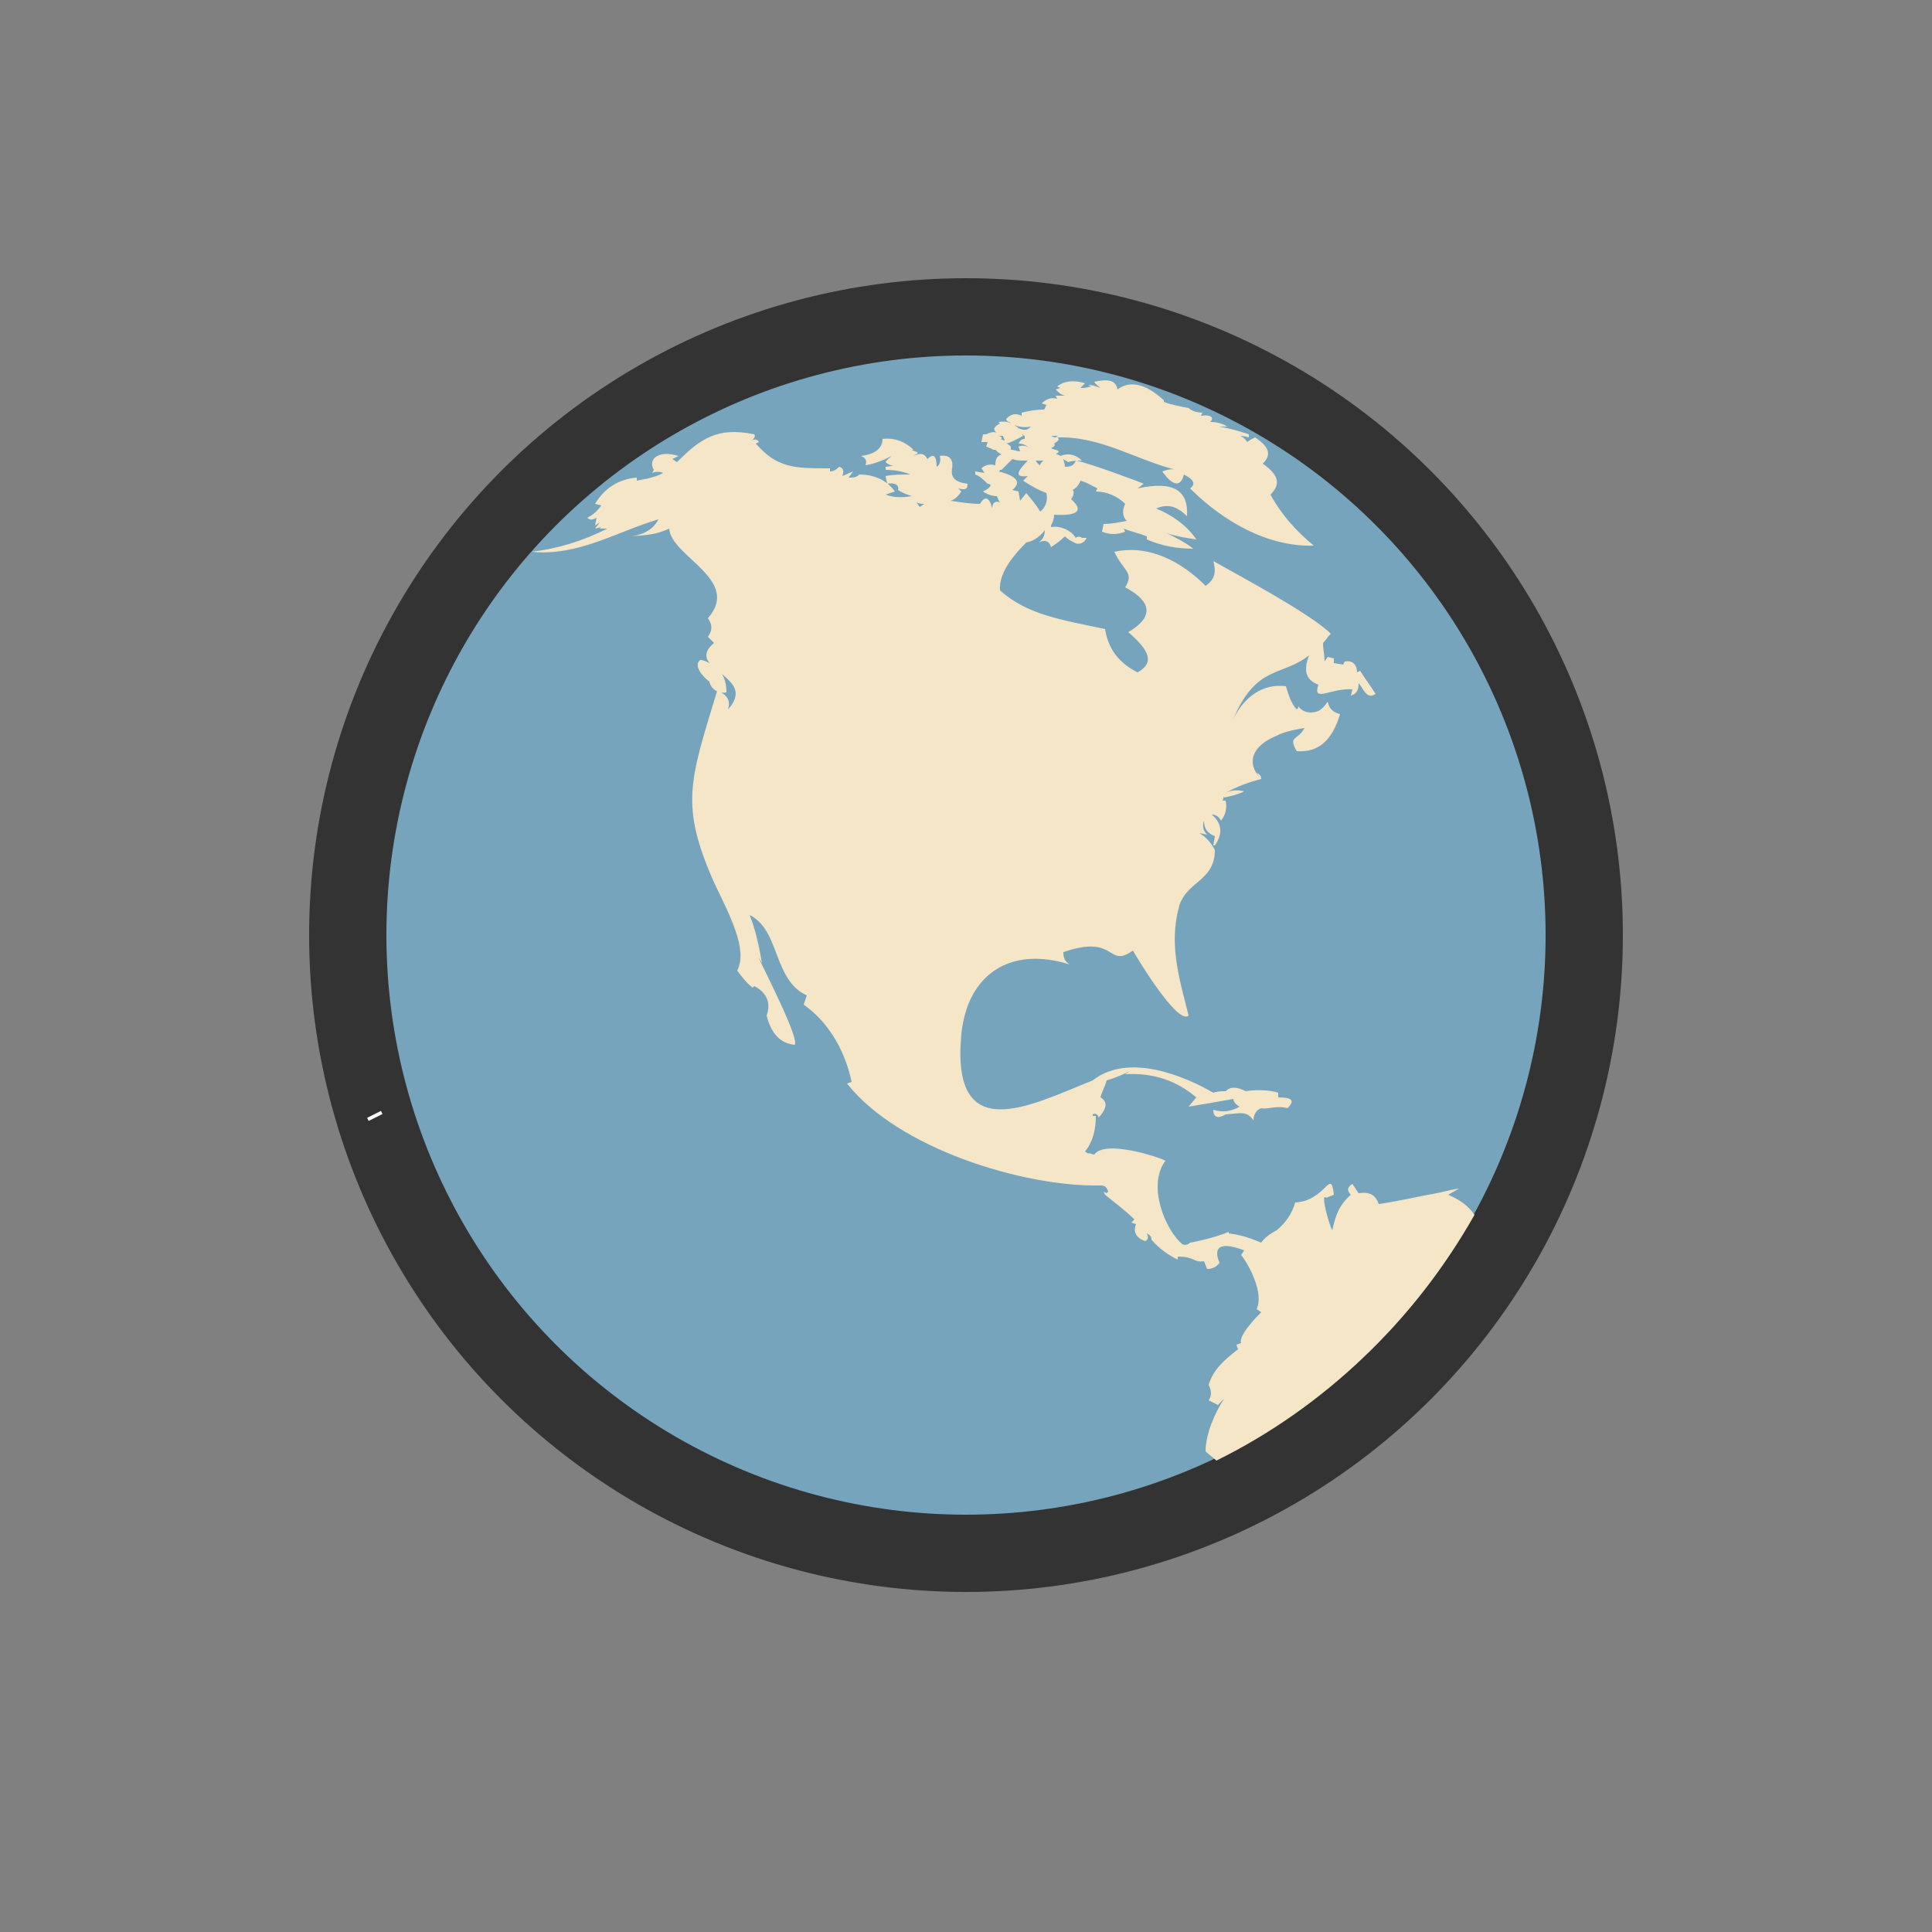 <?xml version="1.0" encoding="utf-8"?><svg xml:space="preserve" viewBox="0 0 100 100" y="0" x="0" xmlns="http://www.w3.org/2000/svg" id="圖層_1" version="1.1" width="200px" height="200px" xmlns:xlink="http://www.w3.org/1999/xlink" style="width:100%;height:100%;background-size:initial;background-repeat-y:initial;background-repeat-x:initial;background-position-y:initial;background-position-x:initial;background-origin:initial;background-image:initial;background-color:rgb(255, 255, 255);background-clip:initial;background-attachment:initial;animation-play-state:paused" ><rect x="0" y="0" width="100" height="100" fill="#808080" stroke="none"/><g class="ldl-scale" style="transform-origin:50% 50%;transform:rotate(0deg) scale(0.8, 0.8);animation-play-state:paused" ><circle stroke-width="5" stroke="#333" fill="#77a4bd" r="40" cy="48" cx="50" style="stroke:rgb(51, 51, 51);fill:rgb(119, 164, 189);animation-play-state:paused" ></circle>
<path stroke="#fff" fill="#f8eaec" d="M11.7 59.6h0l.1.2h0l-.1-.2z" style="stroke:rgb(255, 255, 255);fill:rgb(248, 234, 236);animation-play-state:paused" ></path>
<path fill="#f5e6c8" d="M60.8 56.9z" style="fill:rgb(245, 230, 200);animation-play-state:paused" ></path>
<path fill="none" d="M54.7 17.6c0-.1.1-.2.2-.3-.2 0-.3.1-.5.1.1 0 .2.1.3.2z" style="animation-play-state:paused" ></path>
<path fill="none" d="M52 15.7s.1 0 0 0c.1 0 0 0 0 0z" style="animation-play-state:paused" ></path>
<path fill="none" d="M51.9 18.1s0-.1 0 0c0-.1 0 0 0 0z" style="animation-play-state:paused" ></path>
<path fill="none" d="M53 16.5c.2 0 .4 0 .6.1l-.1-.3c.2-.1.5-.1.7.1-.2-.2-.4-.3-.7-.3.1-.2.2-.3.4-.3v-.2c-.1 0-.2-.1-.2-.1l.1.1c-.4.2-.7.5-1 .4.1.1.2.1.3.2l-.1.3z" style="animation-play-state:paused" ></path>
<path fill="none" d="M26.4 21.7l.1-.1-.5.1.2-.4-.2.2.3-.3c-.2.2-.5.2-.6 0 .4-.2.7-.5.9-.8l-.4-.1c.6-1 1.6-1.6 2.7-1.7v.2l.5-.1c.1 0 .9-.3 1.2-.4-.2-.1-.5-.1-.7 0l.1-.3c-.4-.8.3-1.3 1.6-.9l-.4.2.3.2c1.5-1.5 2.7-2.3 5-1.8.1.2.1.3-.2.4.2-.1.3-.1.5.1l-.2.1C38 18 39.1 18 41.4 18v.2c.3 0 .5-.1.6-.3.2.1.3.3.2.6l.7-.3-.3.4c.3 0 .5 0 .7-.2 1 .1 1.7.4 2.3 1.1l-.6.2c.6.2 1.2.2 1.7.1-.3-.1-.6-.2-.9-.4 0-.4-.2-.5-.7-.4l-.1-.5c.6 0 1.1-.1 1.6-.1-.5-.2-1.1-.3-1.6-.3v-.2l.8-.1c-.3 0-.6-.1-.8-.2.1-.2.3-.3.4-.4-.5.3-1 .5-1.7.6.1-.3 0-.5-.3-.6.9-.1 1.4-.5 1.4-1.1.8-.1 1.5.2 2 .7h-.1c.1 0 .3.1.4.2l-.3.2c.4-.3.8-.2.9.2.5-.4.7-.3.6.5.3-.2.4-.4.2-.7.6-.1.8.2.8.8-.1.6.2.9 1 1 0 .3-.2.4-.6.3l.2.2c-.2.3-.4.5-.7.6.6.1 1.2.1 1.9.2.4-.5.7-.5.8.3 0-.4.2-.6.5-.4 0-.1-.1-.3-.2-.4-.3 0-.6-.1-.9-.3.2-.1.4-.2.5-.4-.1 0-.1 0-.2-.1-.2-.3-.5-.5-.8-.6v-.2l.6.1-.4-.5c.3-.3.6-.3.9-.2-.1-.4.1-.7.4-.7-.1-.1-.2-.2-.4-.3-.1 0-.2-.1-.3-.1-.1 0-.2 0-.3-.1l.1-.3H51l.1-.4h.2c.2-.2.4-.2.7-.1-.3-.2-.2-.4.2-.6h-.1c.5-.1 1 .1 1.4.5l-.1-.1c.3.2.6.1.8-.1-.5.1-1 0-1.4-.3-.1 0-.2-.1-.2-.2.3-.3.7-.4 1-.2v-.2c.5-.2 1-.2 1.4-.2l.2-.2-.3-.1c.3-.3.6-.4 1-.3l-.1-.2h.7c-.3-.1-.5-.2-.7-.4l.3-.1-.2-.1c.5-.4 1.2-.4 1.8-.2l-.3.3c.3-.1.3-.1.7-.1l-.2-.1c.3 0 .6.1.8.2-.2-.1-.3-.3-.4-.4.9-.2 1.4 0 1.5.5.8-.6 1.8-.4 3 .7v.1c.4.2 1 .4 1.6.4.2.1.6.3.9.3l-.1.2c.7-.1.9.1.6.4.4 0 .8.1 1.1.3h-.5c.6.1 1.3.3 1.9.5v.2c-.3-.1-.7-.1-1-.2.4.1.7.2.9.5.2-.1.3-.2.5-.3.9.5 1 1.1.5 1.7 1 .7 1.1 1.3.5 2 .7 1.3 1.6 2.4 2.8 3.3-3 .1-5.9-1.6-8-3.7.3-.4.2-.7-.4-.9-.2.8-.7.7-1.4-.2.3-.1.6-.1.9-.1-2.5-.6-4.9-2.3-7.7-2.1.1.1.1.2-.2.4.1.2 0 .3-.2.3.2 0 .4.1.5.2-.1.1-.2.1-.2.2.1 0 .2 0 .3.1.5-.1 1.1 0 1.4.3-.3 0-.6 0-.9.1-.1 0-.2-.1-.3-.2.1.1.1.3.1.5.3 0 .5-.2.7-.4.6.1 4.2 1.4 4.4 1.5l-.4.3c2.3-.4 3.3.2 3.2 1.8-.6-.7-1.3-.8-2-.5 1 .4 1.9 1.1 2.6 2-.6-.1-1.3-.2-1.9-.4.6.3 1.2.6 1.7 1-1 0-2-.2-3-.6v-.2c-.5-.2-1-.3-1.5-.5l.1.2c-.5.2-1 .2-1.5 0l.1-.5c.5 0 1-.1 1.5-.2-.3-.3-.4-.7-.1-1.1-.5-.5-1.2-.8-1.9-.8l.1-.2c-.4-.2-.7-.4-1.1-.5-.1.2-.3.4-.5.6.1.2.1.4-.1.6.8.7.4 1.1-1.1 1 0 .3-.1.5-.2.7v.1c.6-.1 1.3.2 1.6.7.2-.1.3-.1.4 0h.3c-.2.3-.5.5-.8.3-.2 0-.4-.2-.6-.4-.2.3-.5.5-.9.7-.1-.4-.4-.5-.8-.3.3-.2.4-.5.4-.8-.3.4-.7.6-1.2.8-.6.7-1.7 1.9-1.7 3.1 1.8 1.5 4 1.9 6.8 2.5.2 1.3.8 2.2 2.1 2.8 1-.5.8-1.4-.6-2.6 1.7-1 1.5-2.1-.2-2.9.6-1-.1-1.1-.7-2.3 2.3-.5 4.5.6 5.9 2.2.5-.4.7-.9.5-1.6 1.4.8 6.4 3.4 7.6 4.7-.2.2-.3.4-.5.6.1.4.1.8.1 1.2l.2-.3.4.1v.3l.6.1.1-.2c.6-.1.8.1.8.7l.3-.2c.3.5.7 1 1 1.5-.6.4-.8-.4-1.1-.7 0 .4-.1.7-.5.8l.1-.4c-1.3 0-2.6.9-2.2-.3-.8-.3-1-.9-.6-1.9-1.8 1.4-3.4.6-4.9 4.1.7-1.4 1.8-2.2 3.4-2.1.2.6.4 1.1.7 1.5 0-.1 0-.1.1-.2.4.4.8.5 1.3.3.2-.1.4-.3.6-.6.1.4.4.7.8.8-.5 1.7-1.5 2.5-2.8 2.4-.6-1 .1-.7.5-1.5-.5.1-1.1.2-1.6.4l.2.2c-1.6.7-1.8 1.8-1.1 2.7l-.2-.3c.2.1.3.2.3.4-.8.2-1.6.5-2.3.9.4-.2.8-.3 1.2-.1-.4.2-.9.4-1.3.4v-.1l-.2.1h.2c.1.5 0 .9-.3 1.3-.1-.2-.3-.4-.6-.4.6.6.6 1.2.2 2h-.1l.1-.6c-.4-.2-.7-.5-.7-1-.1.3 0 .6.2.9l-.5-.1c.5.3.8.7 1 1.1-.1 2-1.8 2-2.3 3.6-.8 2.5 0 4.6.6 7.1-.7.7-3.4-4-3.6-4.2-1.7 1.2-1-1.1-4.5.1 0 .3.1.6.4.8-3.8-1.2-6.6.6-7 4.5-.7 7.4 4.5 4.7 8.5 3 2.3-1.8 5.9-.3 7.8.8.3-.1.6-.1.8-.1.2-.3.7-.3 1.3 0 .6-.1 1.5-.1 2.1.1v.3c.9 0 1 .2.6.7-.6-.2-1.3.1-1.7 0-.3.1-.5.4-.5.8-.4-.6-.7-.5-1.8-.4-.5.3-.8.2-.8-.3.6.2 1.3.1 1.7-.2-.3-.1-.4-.3-.4-.5-.6.1-1.1.2-1.7.3l-1.2.2.5-.6c-1.3-1.1-2.8-1.6-4.6-1.5l.3-.2c-.2.1-.9.4-1.5.6-.1.4-.3.7-.4 1.1.4.3.4.7-.1 1.3-.1-.2-.2-.3-.4-.2v.1h.2c.1.9-.2 1.7-.7 2.3l.3.2.1-.1c.1.1.2.1.4.1.7-1 4.3.2 4.6.4-1.2 1.6.1 4.5 1.1 5.4.2.1.4.1.5-.1.6-.1 1.7-.4 2.5-.7v.1c.7.1 1.4.3 2.1.6.2-.4.6-.7 1-.8.6-.5 1-1.1 1.2-1.8 1.9-.1 2.3-2.3 2.5-.5l-1.1.1c-.4-.4.2 1.8.4 2.1.1-.9.4-1.6 1.2-2.3-.2-.3-.2-.5.1-.7l.4.6c.6-.2 1.1.1 1.3.7.8-.1 2.7-.4 3.2-.6.6-.2 1.3-.3 2-.4l-.7.4c.8.3 1.3.6 1.7 1.3 3-5.4 4.6-11.5 4.6-18.1 0-20.7-16.8-37.5-37.5-37.5-11.2 0-21.2 4.9-28.1 12.7 1.7-.2 3.4-.7 4.9-1.5h-.4z" style="animation-play-state:paused" ></path>
<path fill="none" d="M55.9 15.7h-.5c.1 0 .2.1.2.1.2-.1.3-.1.3-.1z" style="animation-play-state:paused" ></path>
<path fill="none" d="M66.4 78l-.4.4-.5-.4c.2-.3.2-.7 0-1 .4-1 1-1.6 1.9-2.3l-.1-.3.3-.1c-.2-.4 1.2-1.8 1.3-2l-.3-.2c.5-1-.5-2.9-1-3.5l.2-.3c-1.3-.5-2.2-.4-1.6.8-.2.2-.5.3-.8.4l-.2-.5c-.6 0-.6-.4-1.7-.3v.2c-.7-.3-1.2-.8-1.7-1.3 0-.2-.1-.4-.3-.4.1.2.1.4-.1.5-.5-.2-.8-.5-.6-1.1l-.3-.1.2-.2c-.6-.5-1.2-1.1-1.9-1.6l.1-.1.2.1.1-.1c-.1-.2-.2-.4-.5-.4-5 .1-13.1-2.4-16.4-6.6l.3-.1c-.4-2-1.4-3.8-3.1-5l.2-.6c-2.2-1-1.7-4.2-3.7-5.2.3 1 .6 2.1.8 3.1-1.1-1.9 2.6 4.9 2.1 5.3-.9-.1-1.5-.7-1.8-1.9.3-.8 0-1.5-.8-1.9l-.1.1c-.4-.3-.7-.7-1-1.1.7-1.4-.5-3.6-1.5-5.7-2.3-5-1.7-6.5.2-12.4.6.2.8.6.7 1.2 1-1.1.3-1.8-.4-2.3.2.3.3.7.3 1.2-.5.1-1-.2-1.1-.7-.3-.2-1.1-1-.6-1.4.2.1.4.1.6.2-.3-.4-.3-.8.3-1.3l-.4-.4c.3-.4.4-.8 0-1.2 2.3-2.5-2.4-4-2.5-5.8-.9.4-1.2.4-2.5.5.9-.1 1.4-.5 1.8-1.1-2.7.9-5.2 2.4-8.2 2.1-5.8 6.6-9.4 15.3-9.4 24.8 0 20.7 16.8 37.5 37.5 37.5 5.7 0 11-1.3 15.9-3.5-.2-.2-.5-.4-.7-.6 0-1.1.6-2.5 1.2-3.4z" style="animation-play-state:paused" ></path>
<path fill="none" d="M47 20.3l.3-.1c-.1 0-.3-.1-.5-.1l.2.2z" style="animation-play-state:paused" ></path>
<path fill="none" d="M53 19.2l.6.1.1.6.4-.5c.4.5.5.6.9 1.2.3-.4.4-.8.4-1.2-.4-.1-.9-.4-1.5-.8l.3-.3c-.8.1-.8-.2 0-1H54c-.3 0-.6 0-.8-.1l-.7.7h-.1s-.1 0-.1.1c1 .3 1.3.7.7 1.2z" style="animation-play-state:paused" ></path>
<path fill="none" d="M52.4 15.7h-.3c.1 0 .2 0 .2.1v.1h-.1c.1 0 .2.1.3.1 0-.1-.1-.1-.1-.3z" style="animation-play-state:paused" ></path>
<path fill="#f5e6c8" d="M82.9 66.1c-.4-.6-1-1-1.7-1.3l.7-.4c-.7.1-1.3.3-2 .4-.5.1-2.4.5-3.2.6-.2-.6-.6-.8-1.3-.7l-.4-.6c-.3.2-.4.4-.1.7-.8.7-1 1.4-1.2 2.3-.2-.3-.8-2.5-.4-2.1l.5-.2c-.2-1.8-.5.4-2.5.5-.2.7-.6 1.3-1.2 1.8-.4.2-.8.5-1 .8-.7-.3-1.3-.5-2.1-.6v-.1c-.7.3-1.9.6-2.5.7-.1.1-.3.2-.5.1-1.1-.9-2.3-3.8-1.1-5.4-.3-.2-3.9-1.4-4.6-.4-.1 0-.3-.1-.4-.1l.1.1-.3-.2c.5-.6.7-1.4.7-2.3h-.2v-.1c.2-.1.3 0 .4.2.5-.6.6-1 .1-1.3.1-.4.3-.7.4-1.1.7-.2 1.3-.5 1.5-.6l-.3.2c1.8-.1 3.3.4 4.6 1.5l-.5.6 1.2-.2c.6-.1 1.1-.2 1.7-.3 0 .2.2.4.4.5-.5.3-1.1.4-1.7.2 0 .5.3.6.8.3 1.1-.1 1.4-.2 1.8.4 0-.4.2-.7.5-.8.4.1 1-.2 1.7 0 .5-.5.3-.7-.6-.7v-.3c-.6-.2-1.5-.2-2.1-.1-.6-.3-1-.3-1.3 0-.2 0-.5 0-.8.1-1.9-1.1-5.5-2.6-7.8-.8-4 1.6-9.2 4.4-8.5-3 .4-3.9 3.2-5.7 7-4.5-.3-.2-.4-.4-.4-.8 3.5-1.2 2.8 1.1 4.5-.1.1.2 2.9 4.9 3.6 4.2-.6-2.4-1.3-4.6-.6-7.1.5-1.6 2.3-1.6 2.3-3.6-.2-.4-.5-.8-1-1.1l.5.1c-.3-.3-.3-.6-.2-.9 0 .5.2.8.7 1l-.1.6h.1c.5-.7.5-1.4-.2-2 .3 0 .5.2.6.4.3-.4.4-.8.3-1.3h-.2l.1-.3v.1c.5-.1.9-.2 1.3-.4-.4-.1-.8-.1-1.2.1.7-.4 1.5-.7 2.3-.9 0-.2-.1-.3-.3-.4l.2.3c-.8-.9-.6-2 1.1-2.7l.2-.1c.5-.2 1-.3 1.6-.4-.4.8-1.1.5-.5 1.5 1.4.1 2.3-.7 2.8-2.4-.4-.1-.7-.3-.8-.8-.2.3-.4.5-.6.6-.5.2-1 .1-1.3-.3 0 .1 0 .1-.1.2-.3-.3-.5-.8-.7-1.5-1.5-.2-2.7.7-3.4 2.1 1.5-3.5 3.1-2.7 4.9-4.1-.4 1-.2 1.6.6 1.9-.4 1.2.8.2 2.2.3l-.1.4c.4-.1.5-.4.5-.8.3.3.5 1.1 1.1.7-.3-.5-.7-1-1-1.5l-.2.1c0-.5-.3-.8-.8-.7l-.1.2-.6-.1v-.3l-.4-.1-.2.3c0-.4-.1-.8-.1-1.2.2-.2.3-.4.5-.6-1.3-1.3-6.2-3.9-7.6-4.7.2.7.1 1.2-.5 1.6-1.5-1.5-3.6-2.7-5.9-2.2.6 1.3 1.3 1.3.7 2.3 1.7.9 1.9 1.9.2 2.9 1.4 1.2 1.7 2 .6 2.6-1.2-.6-1.9-1.5-2.1-2.8-2.8-.6-5-.9-6.8-2.5-.1-1.2 1-2.4 1.7-3.1.5-.1.9-.4 1.2-.8 0 .3-.1.6-.4.8.4-.2.7-.1.8.3.3-.2.6-.4.9-.7.2.2.4.3.6.4.3.2.7 0 .8-.3h-.3c-.1-.1-.3-.1-.4 0-.3-.5-1-.8-1.6-.7v-.1c.1-.2.2-.4.2-.7 1.6.1 1.9-.3 1.1-1 .2-.3.2-.5.1-.6.2-.1.4-.3.5-.6.4.1.7.3 1.1.5l-.1.2c.7 0 1.4.3 1.9.8-.2.4-.2.8.1 1.1-.5.1-1 .2-1.5.2l-.1.5c.5.2 1 .2 1.5 0l-.1-.2c.5.2 1 .3 1.5.5v.2c.9.4 1.9.6 3 .6-.5-.4-1.1-.7-1.7-1 .6.2 1.2.3 1.9.4-.6-.9-1.6-1.6-2.6-2 .7-.3 1.3-.2 2 .5.1-1.7-.9-2.3-3.2-1.8l.4-.3c-.2-.1-3.7-1.4-4.4-1.5-.1.3-.3.4-.7.4 0-.2-.1-.4-.1-.5.1.1.2.1.3.2.3-.1.6-.1.9-.1-.4-.4-.9-.5-1.4-.3-.1-.1-.2-.1-.3-.1.1-.1.2-.1.2-.2-.1-.1-.3-.1-.5-.2.2-.1.3-.2.2-.3.3-.2.4-.3.2-.4 2.8-.1 5.2 1.5 7.7 2.1-.3-.1-.6 0-.9.1.7 1 1.2 1 1.4.2.6.3.8.6.4.9 2.1 2.1 5 3.8 8 3.7-1.1-.9-2.1-2-2.8-3.3.7-.7.5-1.3-.5-2 .6-.6.4-1.1-.5-1.7-.2.1-.4.2-.5.3-.2-.3-.5-.5-.9-.5.3.1.7.1 1 .2v-.2c-.6-.2-1.3-.4-1.9-.5h.5c-.3-.2-.7-.3-1.1-.3.3-.3 0-.5-.6-.4l.1-.2c-.3 0-.7-.1-.9-.3-.5-.1-1.1-.2-1.6-.4v-.1c-1.2-1.1-2.2-1.3-3-.7-.1-.6-.6-.7-1.5-.5.1.2.3.3.4.4-.3-.1-.5-.2-.8-.2l.2.1c-.4.1-.4.1-.7.1l.3-.3c-.6-.2-1.3-.2-1.8.2l.2.1-.3.1c.2.2.4.4.7.4h.4-1.1l.1.2c-.4-.1-.7 0-1 .3l.3.1c-.1.2-.1.3-.2.3-.5 0-1 .1-1.4.2v.2c-.4-.2-.7-.1-1 .2 0 .1.1.2.2.2.4.3.9.4 1.4.3-.2.2-.4.3-.8.1l.1.1c-.4-.4-.8-.6-1.4-.5l.1.1c-.4.2-.5.4-.2.6-.2-.1-.5 0-.7.1h-.2l-.1.5h.4l-.1.3c.1 0 .2.1.3.1.1.1.2.1.3.1.1.1.2.2.4.3-.3.1-.4.3-.4.7-.4-.1-.7 0-.9.2l.2.3-.6-.1v.2c.3.1.6.4.8.6.1 0 .1 0 .2.1-.1.2-.3.3-.5.4.3.2.6.3.9.3.1.2.1.3.2.4-.3-.1-.5 0-.5.4-.2-.8-.5-.8-.8-.3-.6 0-1.2-.1-1.9-.2.3-.1.5-.3.7-.6l-.2-.2c.4.1.6.1.6-.3-.8-.1-1.1-.4-1-1 .1-.6-.2-.9-.8-.8.1.3 0 .6-.2.7 0-.7-.2-.9-.6-.5-.2-.4-.5-.4-.9-.2l.3-.2c-.1-.1-.3-.1-.4-.2h.1c-.5-.5-1.2-.8-2-.7 0 .6-.5 1-1.4 1.1.3.1.4.3.3.6.6-.1 1.1-.3 1.7-.6-.1.1-.3.2-.4.4.2.2.5.3.8.2l-.8.1v.2c.6 0 1.1.1 1.6.3-.6 0-1.1 0-1.6.1l.1.5c.5-.1.8.1.7.4.3.2.6.3.9.4-.6.1-1.2.1-1.7-.1l.6-.2c-.5-.7-1.3-1.1-2.3-1.1-.2.2-.4.2-.7.2l.3-.4-.7.3c.1-.3.1-.5-.2-.6-.2.2-.4.3-.6.3v-.2c-2.3 0-3.4 0-4.8-1.6l.2-.1c-.1-.2-.3-.2-.5-.1.2-.1.3-.3.2-.4-2.4-.5-3.5.3-5 1.8l-.3-.2.4-.2c-1.3-.4-2 .2-1.6.9l-.1.2c.2-.1.5-.1.7 0-.3.2-1.1.4-1.2.4l-.5.1v-.2c-1.2.1-2.1.7-2.7 1.7l.4.1c-.2.3-.5.6-.9.8.2.2.4.1.6 0l-.1.5.3-.2-.3.4.4-.1-.1.1h.5c-1.6.8-3.2 1.3-4.9 1.5 3 .3 5.5-1.3 8.2-2.1-.3.6-.9 1-1.8 1.1 1.2-.1 1.6-.1 2.5-.5.1 1.8 4.7 3.3 2.5 5.8.3.4.3.8 0 1.2l.4.4c-.6.5-.6.9-.3 1.3-.2-.1-.4-.2-.6-.2-.5.4.3 1.2.6 1.4.1.5.6.8 1.1.7 0-.5-.1-.9-.3-1.2.7.6 1.4 1.2.4 2.3.2-.6-.1-1-.7-1.2-1.8 5.9-2.4 7.4-.2 12.4 1 2.1 2.2 4.3 1.5 5.7.3.4.6.8 1 1.1l.1-.1c.8.4 1.1 1.1.8 1.9.3 1.2.9 1.8 1.8 1.9.5-.3-3.2-7.2-2.1-5.3-.2-1.1-.4-2.1-.8-3.1 2 1 1.5 4.2 3.7 5.2l-.2.6c1.7 1.2 2.7 3.1 3.1 5l-.3.1c3.3 4.2 11.4 6.7 16.4 6.6.3 0 .4.1.5.4l-.1.1-.2-.1.1.2c.6.5 1.3 1 1.9 1.6l-.2.2.3.1c-.2.5 0 .9.6 1.1.2-.1.2-.3.1-.5.2.1.3.2.3.4.5.6 1.1 1 1.7 1.3v-.2c1.1 0 1 .4 1.7.3l.2.5c.3 0 .6-.1.8-.4-.5-1.2.3-1.3 1.6-.8l-.2.3c.5.6 1.5 2.5 1 3.5l.3.2c-.2.2-1.5 1.5-1.3 2l-.3.1.1.3c-.9.7-1.6 1.3-1.9 2.3.2.4.2.7 0 1l.6.3.4-.4c-.6.9-1.2 2.3-1.2 3.4.2.2.5.4.7.6 6.9-3.4 12.8-9 16.7-15.9zM55.5 15.7h.5c-.1 0-.2.1-.2.1-.2 0-.2-.1-.3-.1zm-3.6 2.4s0-.1 0 0c0-.1 0 0 0 0zm3.1-.8c-.1.1-.2.2-.2.3-.2-.1-.2-.2-.3-.3h.5zm-1.3-1.6l-.1-.1c.1 0 .1.1.2.1v.2c-.2 0-.3.1-.4.3.3 0 .5.1.7.3-.2-.2-.5-.2-.7-.1l.1.3c-.2 0-.4-.1-.6-.1v-.2c-.1-.1-.2-.2-.3-.2.4-.1.7-.3 1.1-.5zm-1.7 0s.1 0 0 0c.1 0 0 0 0 0zm.2.2h.1v-.1c-.1-.1-.2-.1-.2-.1h.3c0 .1.1.2.1.3-.1 0-.2-.1-.3-.1zm-.1 2.1s.1 0 .1-.1h.1l.7-.7c.3.1.5.1.8.1h.2c-.8.8-.8 1.1 0 1l-.3.3c.6.4 1 .6 1.5.8.1.4 0 .9-.4 1.2-.3-.5-.5-.7-.9-1.2l-.4.5-.1-.6-.4-.1c.6-.5.3-.9-.9-1.2zM47 20.3l-.2-.3c.2.1.3.1.5.1l-.3.2z" style="fill:rgb(245, 230, 200);animation-play-state:paused" ></path>
<path fill="#f5e6c8" d="M21.9 23.2z" style="fill:rgb(245, 230, 200);animation-play-state:paused" ></path>
</g><!-- generated by https://loading.io/ --></svg>
